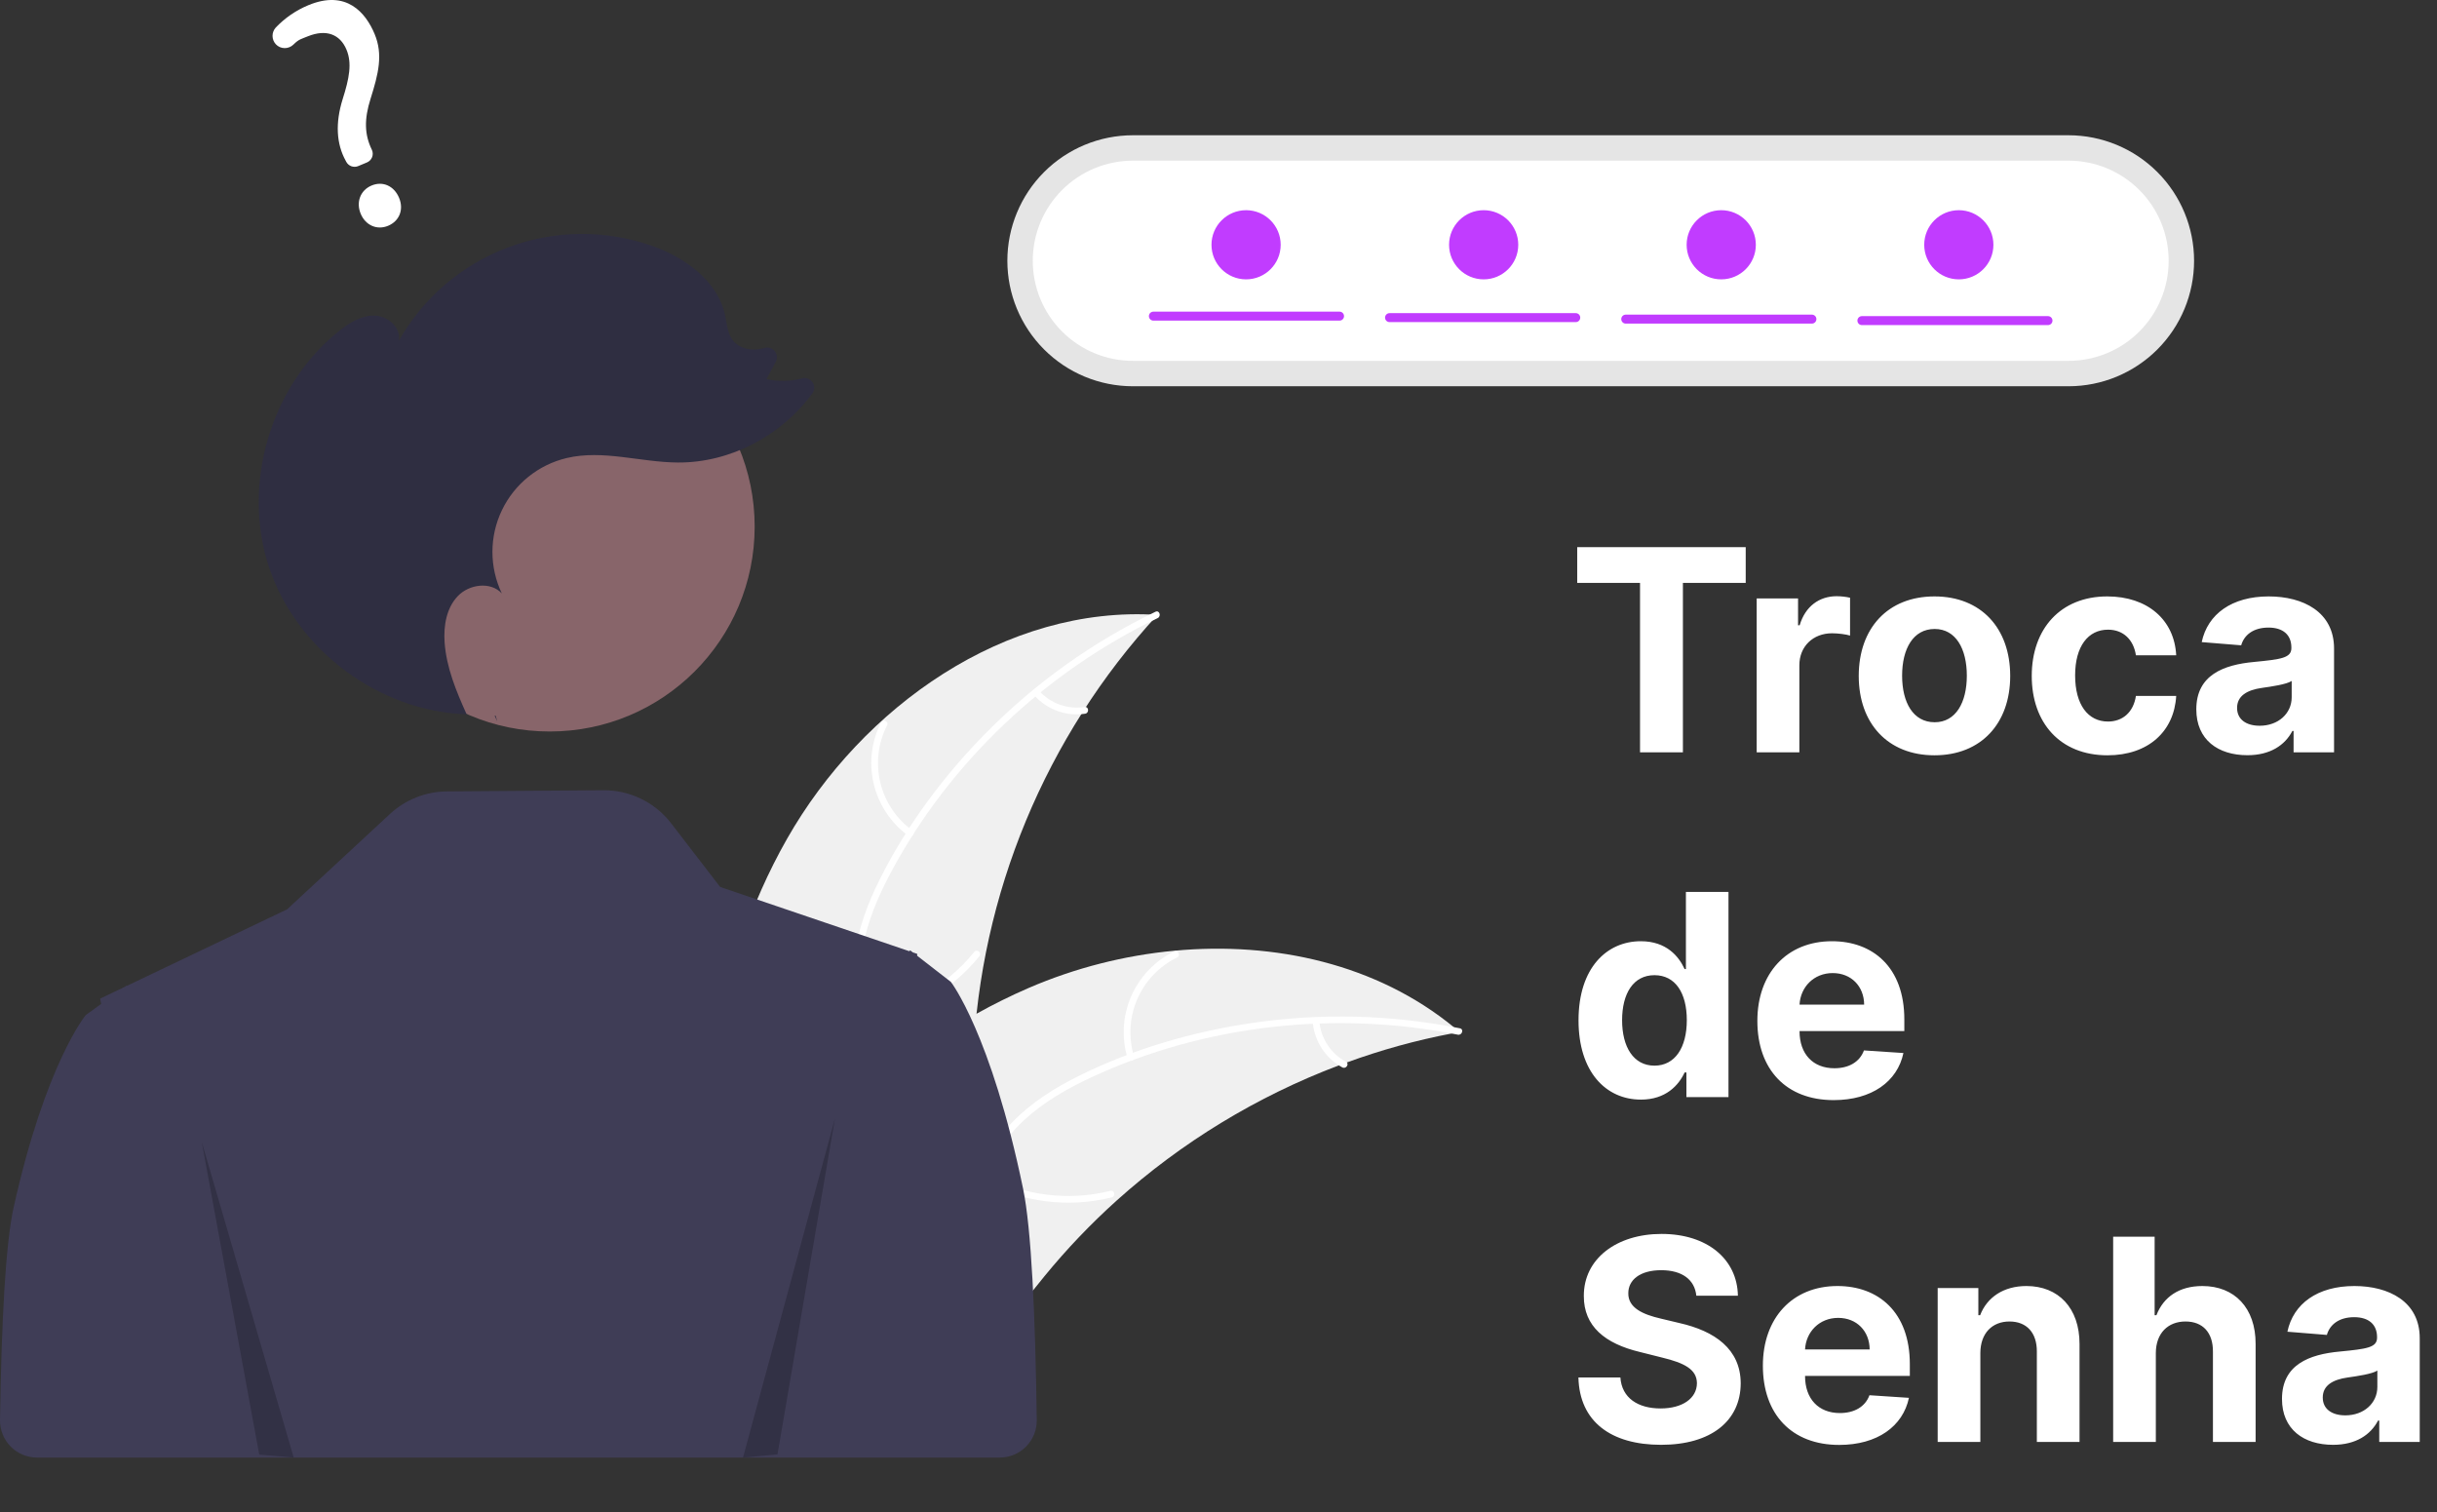 <svg width="311" height="193" viewBox="0 0 311 193" fill="none" xmlns="http://www.w3.org/2000/svg">
<rect x="0" y="0" width="311" height="193" fill="#333333" stroke="none"/>
<g clip-path="url(#clip0_227_73)">
<path d="M100.436 107.045C110.032 90.172 128.336 77.217 147.712 78.465C133.419 94.001 125.085 114.089 124.184 135.176C123.866 143.309 124.359 152.389 118.956 158.479C115.595 162.268 110.456 164.104 105.404 164.489C100.352 164.874 95.301 163.961 90.316 163.053L89.107 163.424C88.646 144.021 90.841 123.917 100.436 107.045Z" fill="#F0F0F0"/>
<path d="M147.741 78.871C133.412 85.766 121.195 97.281 113.695 111.324C112.073 114.36 110.693 117.581 110.09 120.987C109.488 124.394 109.909 127.638 111.073 130.874C112.137 133.832 113.569 136.735 113.895 139.901C114.239 143.237 113.011 146.357 110.8 148.833C108.095 151.862 104.462 153.74 100.846 155.452C96.831 157.354 92.63 159.265 89.786 162.813C89.442 163.243 88.794 162.684 89.138 162.254C94.086 156.081 102.556 154.92 108.429 149.947C111.17 147.626 113.227 144.466 113.097 140.763C112.984 137.525 111.51 134.53 110.407 131.544C109.248 128.408 108.67 125.255 109.086 121.913C109.511 118.493 110.768 115.211 112.305 112.147C115.771 105.236 120.513 98.892 125.947 93.407C132.191 87.103 139.468 81.913 147.464 78.062C147.958 77.823 148.232 78.634 147.741 78.871Z" fill="white"/>
<path d="M115.892 106.631C113.695 105.025 112.141 102.692 111.507 100.047C110.873 97.402 111.2 94.617 112.43 92.191C112.68 91.701 113.454 92.067 113.203 92.558C112.053 94.815 111.749 97.409 112.345 99.871C112.94 102.332 114.396 104.501 116.451 105.983C116.897 106.306 116.335 106.952 115.892 106.631Z" fill="white"/>
<path d="M110.336 129.445C115.84 128.641 120.839 125.793 124.335 121.468C124.681 121.04 125.329 121.599 124.983 122.027C121.336 126.52 116.128 129.474 110.398 130.298C109.852 130.376 109.792 129.522 110.336 129.445V129.445Z" fill="white"/>
<path d="M132.614 88.156C133.334 88.954 134.242 89.561 135.255 89.921C136.268 90.283 137.355 90.386 138.418 90.224C138.963 90.139 139.022 90.992 138.48 91.077C137.305 91.251 136.105 91.135 134.985 90.739C133.865 90.342 132.859 89.678 132.055 88.803C131.972 88.727 131.921 88.622 131.913 88.51C131.905 88.398 131.94 88.287 132.01 88.2C132.085 88.114 132.19 88.062 132.303 88.054C132.416 88.045 132.528 88.082 132.614 88.156Z" fill="white"/>
<path d="M186.265 131.692C185.926 131.754 185.587 131.817 185.245 131.886C180.696 132.754 176.224 133.99 171.874 135.581C171.536 135.699 171.195 135.823 170.861 135.95C160.423 139.896 150.808 145.744 142.506 153.198C139.205 156.168 136.135 159.383 133.322 162.818C129.438 167.562 125.604 173.014 120.528 176.107C120.002 176.436 119.456 176.732 118.894 176.993L89.653 164.87C89.601 164.809 89.545 164.754 89.492 164.693L88.302 164.263C88.435 164.075 88.577 163.884 88.709 163.697C88.786 163.588 88.869 163.481 88.945 163.372C88.999 163.301 89.052 163.229 89.096 163.161C89.113 163.137 89.131 163.113 89.146 163.096C89.19 163.028 89.238 162.97 89.279 162.909C90.068 161.837 90.865 160.769 91.672 159.704C91.675 159.697 91.675 159.697 91.684 159.693C97.851 151.597 104.748 143.945 112.588 137.582C112.824 137.39 113.062 137.192 113.312 137.006C116.862 134.158 120.638 131.604 124.604 129.371C126.78 128.155 129.016 127.05 131.303 126.06C137.219 123.513 143.498 121.912 149.911 121.316C162.695 120.13 175.716 123.043 185.522 131.071C185.772 131.276 186.017 131.479 186.265 131.692Z" fill="#F0F0F0"/>
<path d="M186.045 132.035C170.451 128.917 153.761 130.759 139.314 137.458C136.19 138.906 133.148 140.647 130.616 143.004C128.082 145.362 126.465 148.205 125.445 151.489C124.513 154.492 123.908 157.671 122.261 160.395C120.526 163.266 117.667 165.018 114.41 165.665C110.425 166.456 106.394 165.768 102.475 164.959C98.124 164.061 93.619 163.059 89.211 164.181C88.677 164.317 88.497 163.48 89.03 163.345C96.7 161.393 104.161 165.563 111.846 165.127C115.432 164.923 118.978 163.638 121.105 160.604C122.965 157.95 123.592 154.672 124.51 151.623C125.473 148.423 126.911 145.558 129.256 143.138C131.655 140.664 134.636 138.8 137.708 137.279C144.638 133.846 152.247 131.635 159.888 130.526C168.671 129.25 177.608 129.486 186.311 131.222C186.85 131.33 186.58 132.142 186.045 132.035V132.035Z" fill="white"/>
<path d="M143.895 135.033C143.108 132.429 143.272 129.63 144.359 127.137C145.446 124.643 147.385 122.617 149.828 121.42C150.323 121.179 150.72 121.937 150.225 122.178C147.947 123.289 146.142 125.176 145.134 127.5C144.127 129.825 143.984 132.432 144.731 134.852C144.893 135.378 144.055 135.556 143.895 135.033Z" fill="white"/>
<path d="M125.717 149.905C130.596 152.575 136.303 153.31 141.699 151.961C142.234 151.827 142.414 152.663 141.88 152.797C136.262 154.19 130.324 153.414 125.253 150.624C124.77 150.357 125.237 149.64 125.717 149.905Z" fill="white"/>
<path d="M168.375 130.345C168.469 131.416 168.828 132.446 169.42 133.344C170.011 134.242 170.816 134.979 171.763 135.489C172.249 135.749 171.782 136.466 171.299 136.208C170.256 135.64 169.367 134.825 168.712 133.834C168.056 132.844 167.653 131.708 167.538 130.525C167.518 130.415 167.541 130.301 167.602 130.206C167.662 130.112 167.757 130.044 167.866 130.017C167.977 129.994 168.093 130.015 168.188 130.076C168.283 130.138 168.35 130.234 168.375 130.345Z" fill="white"/>
<path d="M130.563 151.693C126.468 131.901 121.35 125.302 121.35 125.302L119.394 123.786L117.042 121.961L117.054 121.726L116.496 121.536L116.365 121.435L116.15 121.27L116.116 121.307L116.043 121.382L105.401 117.767L91.901 113.183L85.649 105.06C84.631 103.737 83.32 102.668 81.819 101.937C80.318 101.205 78.668 100.831 76.999 100.843L57.033 100.991C54.333 101.011 51.739 102.039 49.76 103.874L36.636 116.042L16.188 125.804L16.153 125.769L15.939 125.923L12.779 127.433L12.91 128.111L10.954 129.522C10.954 129.522 5.835 135.661 1.74 154.077C0.698 158.763 0.186 168.815 0.001 181.202C-0.009 181.828 0.107 182.451 0.34 183.032C0.574 183.614 0.92 184.143 1.36 184.59C1.8 185.036 2.325 185.391 2.903 185.633C3.481 185.875 4.102 186 4.729 186H113.948V186H127.58C128.206 186 128.827 185.875 129.405 185.633C129.982 185.391 130.507 185.037 130.946 184.591C131.386 184.145 131.733 183.617 131.967 183.036C132.201 182.455 132.317 181.833 132.308 181.207C132.127 167.728 131.615 156.774 130.563 151.693Z" fill="#3F3D56"/>
<path d="M144.577 17.26C140.328 17.26 136.252 18.947 133.248 21.951C130.243 24.954 128.555 29.028 128.555 33.275C128.555 37.523 130.243 41.596 133.248 44.599C136.252 47.603 140.328 49.29 144.577 49.29H263.978C268.227 49.29 272.303 47.603 275.307 44.599C278.312 41.596 280 37.523 280 33.275C280 29.028 278.312 24.954 275.307 21.951C272.303 18.947 268.227 17.26 263.978 17.26H144.577Z" fill="#E5E5E5"/>
<path d="M144.577 20.501C141.187 20.501 137.937 21.847 135.54 24.243C133.144 26.638 131.797 29.887 131.797 33.275C131.797 36.663 133.144 39.912 135.54 42.308C137.937 44.703 141.187 46.049 144.577 46.049H263.978C267.367 46.049 270.618 44.703 273.014 42.308C275.411 39.912 276.757 36.663 276.757 33.275C276.757 29.887 275.411 26.638 273.014 24.243C270.618 21.847 267.367 20.501 263.978 20.501H144.577Z" fill="white"/>
<path d="M70.151 93.345C84.597 93.345 96.308 81.639 96.308 67.199C96.308 52.759 84.597 41.053 70.151 41.053C55.705 41.053 43.994 52.759 43.994 67.199C43.994 81.639 55.705 93.345 70.151 93.345Z" fill="#88656A"/>
<path d="M63.46 92.065C63.348 91.819 63.237 91.572 63.125 91.325C63.168 91.326 63.211 91.332 63.254 91.333L63.46 92.065Z" fill="#2F2E41"/>
<path d="M43.267 42.242C44.59 41.188 46.136 40.217 47.828 40.272C49.519 40.326 51.234 41.853 50.884 43.508C53.99 38.009 58.936 33.78 64.851 31.563C70.766 29.346 77.274 29.282 83.232 31.383C87.436 32.866 91.558 35.832 92.524 40.182C92.772 41.299 92.825 42.523 93.523 43.43C94.402 44.573 96.085 44.832 97.471 44.43C97.484 44.426 97.498 44.422 97.512 44.417C97.746 44.338 97.999 44.33 98.237 44.395C98.476 44.46 98.689 44.595 98.85 44.783C99.011 44.971 99.112 45.203 99.139 45.449C99.167 45.694 99.12 45.943 99.005 46.161L97.816 48.379C99.315 48.713 100.873 48.68 102.357 48.282C102.604 48.218 102.864 48.231 103.103 48.32C103.341 48.409 103.547 48.57 103.69 48.781C103.834 48.991 103.909 49.241 103.905 49.495C103.901 49.75 103.818 49.997 103.668 50.203C99.746 55.586 93.194 59.062 86.507 59.021C81.754 58.992 76.952 57.355 72.327 58.447C70.538 58.87 68.866 59.687 67.434 60.84C66.002 61.993 64.846 63.452 64.052 65.109C63.257 66.766 62.844 68.581 62.842 70.418C62.841 72.256 63.251 74.071 64.043 75.73C62.622 74.176 59.875 74.544 58.422 76.067C56.968 77.591 56.592 79.864 56.738 81.964C56.962 85.176 58.221 88.202 59.548 91.147C48.421 90.797 37.897 82.995 34.355 72.443C30.797 61.846 34.525 49.213 43.267 42.242Z" fill="#2F2E41"/>
<path opacity="0.2" d="M25.745 145.717L33.082 185.617L37.484 186L25.745 145.717Z" fill="black"/>
<path opacity="0.2" d="M106.558 142.708L99.222 185.588L94.82 186L106.558 142.708Z" fill="black"/>
<path d="M49.524 28.814C48.117 29.401 46.65 28.758 46.034 27.285C45.409 25.788 45.993 24.27 47.422 23.673C48.851 23.076 50.293 23.722 50.928 25.242C51.554 26.739 50.976 28.208 49.524 28.814ZM46.83 20.728L45.711 21.195C45.432 21.31 45.119 21.317 44.835 21.213C44.552 21.109 44.317 20.902 44.179 20.633L44.123 20.525C42.92 18.356 42.782 15.719 43.716 12.693C44.581 9.978 44.94 8.068 44.218 6.338C43.382 4.338 41.598 3.712 39.323 4.619C38.441 4.988 38.16 4.982 37.466 5.67C37.315 5.822 37.135 5.942 36.936 6.022C36.738 6.103 36.525 6.143 36.311 6.139C36.105 6.137 35.9 6.093 35.711 6.01C35.521 5.927 35.35 5.806 35.208 5.656C34.935 5.366 34.782 4.983 34.78 4.584C34.778 4.186 34.927 3.802 35.197 3.509C36.365 2.288 37.772 1.321 39.332 0.671C44.22 -1.369 46.681 1.643 47.807 4.339C48.908 6.975 48.289 9.422 47.293 12.59C46.459 15.223 46.508 17.173 47.455 19.113C47.524 19.259 47.562 19.418 47.567 19.58C47.573 19.742 47.545 19.903 47.487 20.054C47.428 20.205 47.34 20.342 47.227 20.458C47.114 20.574 46.979 20.666 46.83 20.728L46.83 20.728Z" fill="white"/>
<path d="M170.951 40.913H147.195C147.119 40.914 147.044 40.899 146.974 40.871C146.904 40.842 146.841 40.8 146.787 40.747C146.734 40.694 146.691 40.631 146.662 40.561C146.633 40.491 146.618 40.417 146.618 40.341C146.618 40.266 146.633 40.191 146.662 40.121C146.691 40.052 146.734 39.989 146.787 39.935C146.841 39.882 146.904 39.84 146.974 39.812C147.044 39.783 147.119 39.769 147.195 39.769H170.951C171.102 39.77 171.247 39.831 171.353 39.938C171.46 40.045 171.519 40.19 171.519 40.341C171.519 40.492 171.46 40.637 171.353 40.744C171.247 40.852 171.102 40.912 170.951 40.913Z" fill="#C13CFF"/>
<path d="M201.087 41.104H177.331C177.256 41.104 177.181 41.09 177.111 41.062C177.041 41.033 176.977 40.991 176.924 40.938C176.87 40.885 176.828 40.821 176.799 40.752C176.77 40.682 176.755 40.607 176.755 40.532C176.755 40.456 176.77 40.382 176.799 40.312C176.828 40.242 176.87 40.179 176.924 40.126C176.977 40.073 177.041 40.031 177.111 40.002C177.181 39.974 177.256 39.959 177.331 39.96H201.087C201.163 39.959 201.238 39.974 201.308 40.002C201.378 40.031 201.441 40.073 201.495 40.126C201.548 40.179 201.591 40.242 201.62 40.312C201.649 40.382 201.664 40.456 201.664 40.532C201.664 40.607 201.649 40.682 201.62 40.752C201.591 40.821 201.548 40.885 201.495 40.938C201.441 40.991 201.378 41.033 201.308 41.062C201.238 41.09 201.163 41.104 201.087 41.104Z" fill="#C13CFF"/>
<path d="M231.224 41.295H207.467C207.316 41.294 207.172 41.233 207.065 41.126C206.959 41.019 206.899 40.874 206.899 40.723C206.899 40.572 206.959 40.427 207.065 40.319C207.172 40.212 207.316 40.152 207.467 40.151H231.224C231.299 40.15 231.374 40.164 231.444 40.193C231.514 40.221 231.577 40.264 231.631 40.317C231.685 40.37 231.727 40.433 231.756 40.503C231.785 40.572 231.8 40.647 231.8 40.723C231.8 40.798 231.785 40.873 231.756 40.942C231.727 41.012 231.685 41.075 231.631 41.128C231.577 41.182 231.514 41.224 231.444 41.252C231.374 41.281 231.299 41.295 231.224 41.295H231.224Z" fill="#C13CFF"/>
<path d="M261.36 41.485H237.604C237.453 41.484 237.308 41.423 237.202 41.316C237.095 41.209 237.036 41.064 237.036 40.913C237.036 40.762 237.095 40.617 237.202 40.51C237.308 40.403 237.453 40.342 237.604 40.341H261.36C261.511 40.342 261.656 40.403 261.762 40.51C261.869 40.617 261.929 40.762 261.929 40.913C261.929 41.064 261.869 41.209 261.762 41.316C261.656 41.423 261.511 41.484 261.36 41.485Z" fill="#C13CFF"/>
<path d="M159.021 35.649C161.459 35.649 163.436 33.673 163.436 31.236C163.436 28.799 161.459 26.823 159.021 26.823C156.582 26.823 154.605 28.799 154.605 31.236C154.605 33.673 156.582 35.649 159.021 35.649Z" fill="#C13CFF"/>
<path d="M189.339 35.649C191.777 35.649 193.754 33.673 193.754 31.236C193.754 28.799 191.777 26.823 189.339 26.823C186.9 26.823 184.924 28.799 184.924 31.236C184.924 33.673 186.9 35.649 189.339 35.649Z" fill="#C13CFF"/>
<path d="M219.657 35.649C222.096 35.649 224.073 33.673 224.073 31.236C224.073 28.799 222.096 26.823 219.657 26.823C217.219 26.823 215.242 28.799 215.242 31.236C215.242 33.673 217.219 35.649 219.657 35.649Z" fill="#C13CFF"/>
<path d="M249.976 35.649C252.414 35.649 254.391 33.673 254.391 31.236C254.391 28.799 252.414 26.823 249.976 26.823C247.537 26.823 245.561 28.799 245.561 31.236C245.561 33.673 247.537 35.649 249.976 35.649Z" fill="#C13CFF"/>
</g>
<path d="M201.278 74.382H209.294V96H214.766V74.382H222.781V69.818H201.278V74.382ZM224.181 96H229.627V84.891C229.627 82.474 231.391 80.812 233.795 80.812C234.549 80.812 235.585 80.94 236.096 81.106V76.274C235.61 76.159 234.933 76.082 234.383 76.082C232.184 76.082 230.381 77.361 229.665 79.79H229.461V76.364H224.181V96ZM246.87 96.383C252.827 96.383 256.534 92.305 256.534 86.258C256.534 80.173 252.827 76.108 246.87 76.108C240.912 76.108 237.205 80.173 237.205 86.258C237.205 92.305 240.912 96.383 246.87 96.383ZM246.895 92.165C244.147 92.165 242.74 89.646 242.74 86.22C242.74 82.794 244.147 80.263 246.895 80.263C249.593 80.263 250.999 82.794 250.999 86.22C250.999 89.646 249.593 92.165 246.895 92.165ZM268.948 96.383C274.176 96.383 277.462 93.315 277.718 88.803H272.578C272.259 90.899 270.878 92.075 269.012 92.075C266.468 92.075 264.819 89.94 264.819 86.182C264.819 82.474 266.48 80.352 269.012 80.352C271.006 80.352 272.284 81.669 272.578 83.625H277.718C277.488 79.087 274.049 76.108 268.922 76.108C262.965 76.108 259.283 80.237 259.283 86.258C259.283 92.229 262.901 96.383 268.948 96.383ZM286.804 96.371C289.706 96.371 291.585 95.105 292.544 93.277H292.697V96H297.862V82.756C297.862 78.077 293.899 76.108 289.527 76.108C284.822 76.108 281.729 78.358 280.974 81.938L286.011 82.347C286.382 81.043 287.545 80.084 289.501 80.084C291.355 80.084 292.416 81.017 292.416 82.628V82.704C292.416 83.97 291.074 84.136 287.661 84.469C283.774 84.827 280.284 86.131 280.284 90.516C280.284 94.402 283.058 96.371 286.804 96.371ZM288.364 92.612C286.689 92.612 285.487 91.832 285.487 90.337C285.487 88.803 286.753 88.048 288.67 87.78C289.859 87.614 291.803 87.332 292.455 86.898V88.981C292.455 91.04 290.754 92.612 288.364 92.612ZM209.409 140.32C212.58 140.32 214.229 138.491 214.983 136.855H215.213V140H220.582V113.818H215.149V123.662H214.983C214.254 122.064 212.682 120.108 209.396 120.108C205.088 120.108 201.445 123.457 201.445 130.207C201.445 136.778 204.935 140.32 209.409 140.32ZM211.135 135.986C208.463 135.986 207.006 133.608 207.006 130.182C207.006 126.781 208.438 124.442 211.135 124.442C213.781 124.442 215.264 126.679 215.264 130.182C215.264 133.685 213.756 135.986 211.135 135.986ZM234.009 140.384C238.867 140.384 242.14 138.018 242.907 134.375L237.87 134.043C237.32 135.538 235.914 136.318 234.098 136.318C231.375 136.318 229.65 134.516 229.65 131.588V131.575H243.022V130.08C243.022 123.406 238.982 120.108 233.792 120.108C228.013 120.108 224.267 124.212 224.267 130.271C224.267 136.497 227.962 140.384 234.009 140.384ZM229.65 128.2C229.765 125.963 231.465 124.173 233.881 124.173C236.246 124.173 237.882 125.861 237.895 128.2H229.65ZM216.479 165.348H221.784C221.707 160.682 217.872 157.46 212.043 157.46C206.303 157.46 202.097 160.631 202.122 165.386C202.109 169.247 204.832 171.459 209.256 172.52L212.107 173.236C214.957 173.926 216.543 174.744 216.555 176.509C216.543 178.426 214.727 179.73 211.915 179.73C209.038 179.73 206.967 178.401 206.788 175.78H201.432C201.572 181.443 205.625 184.371 211.979 184.371C218.371 184.371 222.129 181.315 222.142 176.521C222.129 172.162 218.844 169.848 214.293 168.825L211.94 168.263C209.665 167.739 207.76 166.895 207.798 165.016C207.798 163.328 209.294 162.088 212.004 162.088C214.651 162.088 216.274 163.29 216.479 165.348ZM234.712 184.384C239.57 184.384 242.843 182.018 243.61 178.375L238.573 178.043C238.023 179.538 236.617 180.318 234.801 180.318C232.078 180.318 230.353 178.516 230.353 175.588V175.575H243.725V174.08C243.725 167.406 239.685 164.108 234.495 164.108C228.716 164.108 224.971 168.212 224.971 174.271C224.971 180.497 228.665 184.384 234.712 184.384ZM230.353 172.2C230.468 169.963 232.168 168.173 234.584 168.173C236.949 168.173 238.586 169.861 238.598 172.2H230.353ZM252.725 172.648C252.738 170.116 254.246 168.634 256.445 168.634C258.631 168.634 259.948 170.065 259.935 172.469V184H265.381V171.497C265.381 166.92 262.696 164.108 258.605 164.108C255.691 164.108 253.581 165.54 252.699 167.828H252.469V164.364H247.279V184H252.725V172.648ZM275.119 172.648C275.132 170.116 276.679 168.634 278.903 168.634C281.115 168.634 282.419 170.053 282.406 172.469V184H287.852V171.497C287.865 166.895 285.155 164.108 281.064 164.108C278.085 164.108 276.091 165.514 275.196 167.828H274.966V157.818H269.673V184H275.119V172.648ZM297.738 184.371C300.64 184.371 302.519 183.105 303.478 181.277H303.631V184H308.796V170.756C308.796 166.077 304.833 164.108 300.461 164.108C295.756 164.108 292.662 166.358 291.908 169.938L296.945 170.347C297.316 169.043 298.479 168.084 300.435 168.084C302.289 168.084 303.35 169.017 303.35 170.628V170.705C303.35 171.97 302.007 172.136 298.594 172.469C294.708 172.827 291.218 174.131 291.218 178.516C291.218 182.402 293.992 184.371 297.738 184.371ZM299.297 180.612C297.623 180.612 296.421 179.832 296.421 178.337C296.421 176.803 297.686 176.048 299.604 175.78C300.793 175.614 302.736 175.332 303.388 174.898V176.982C303.388 179.04 301.688 180.612 299.297 180.612Z" fill="white"/>
<defs>
<clipPath id="clip0_227_73">
<rect width="280" height="186" fill="white"/>
</clipPath>
</defs>
</svg>
